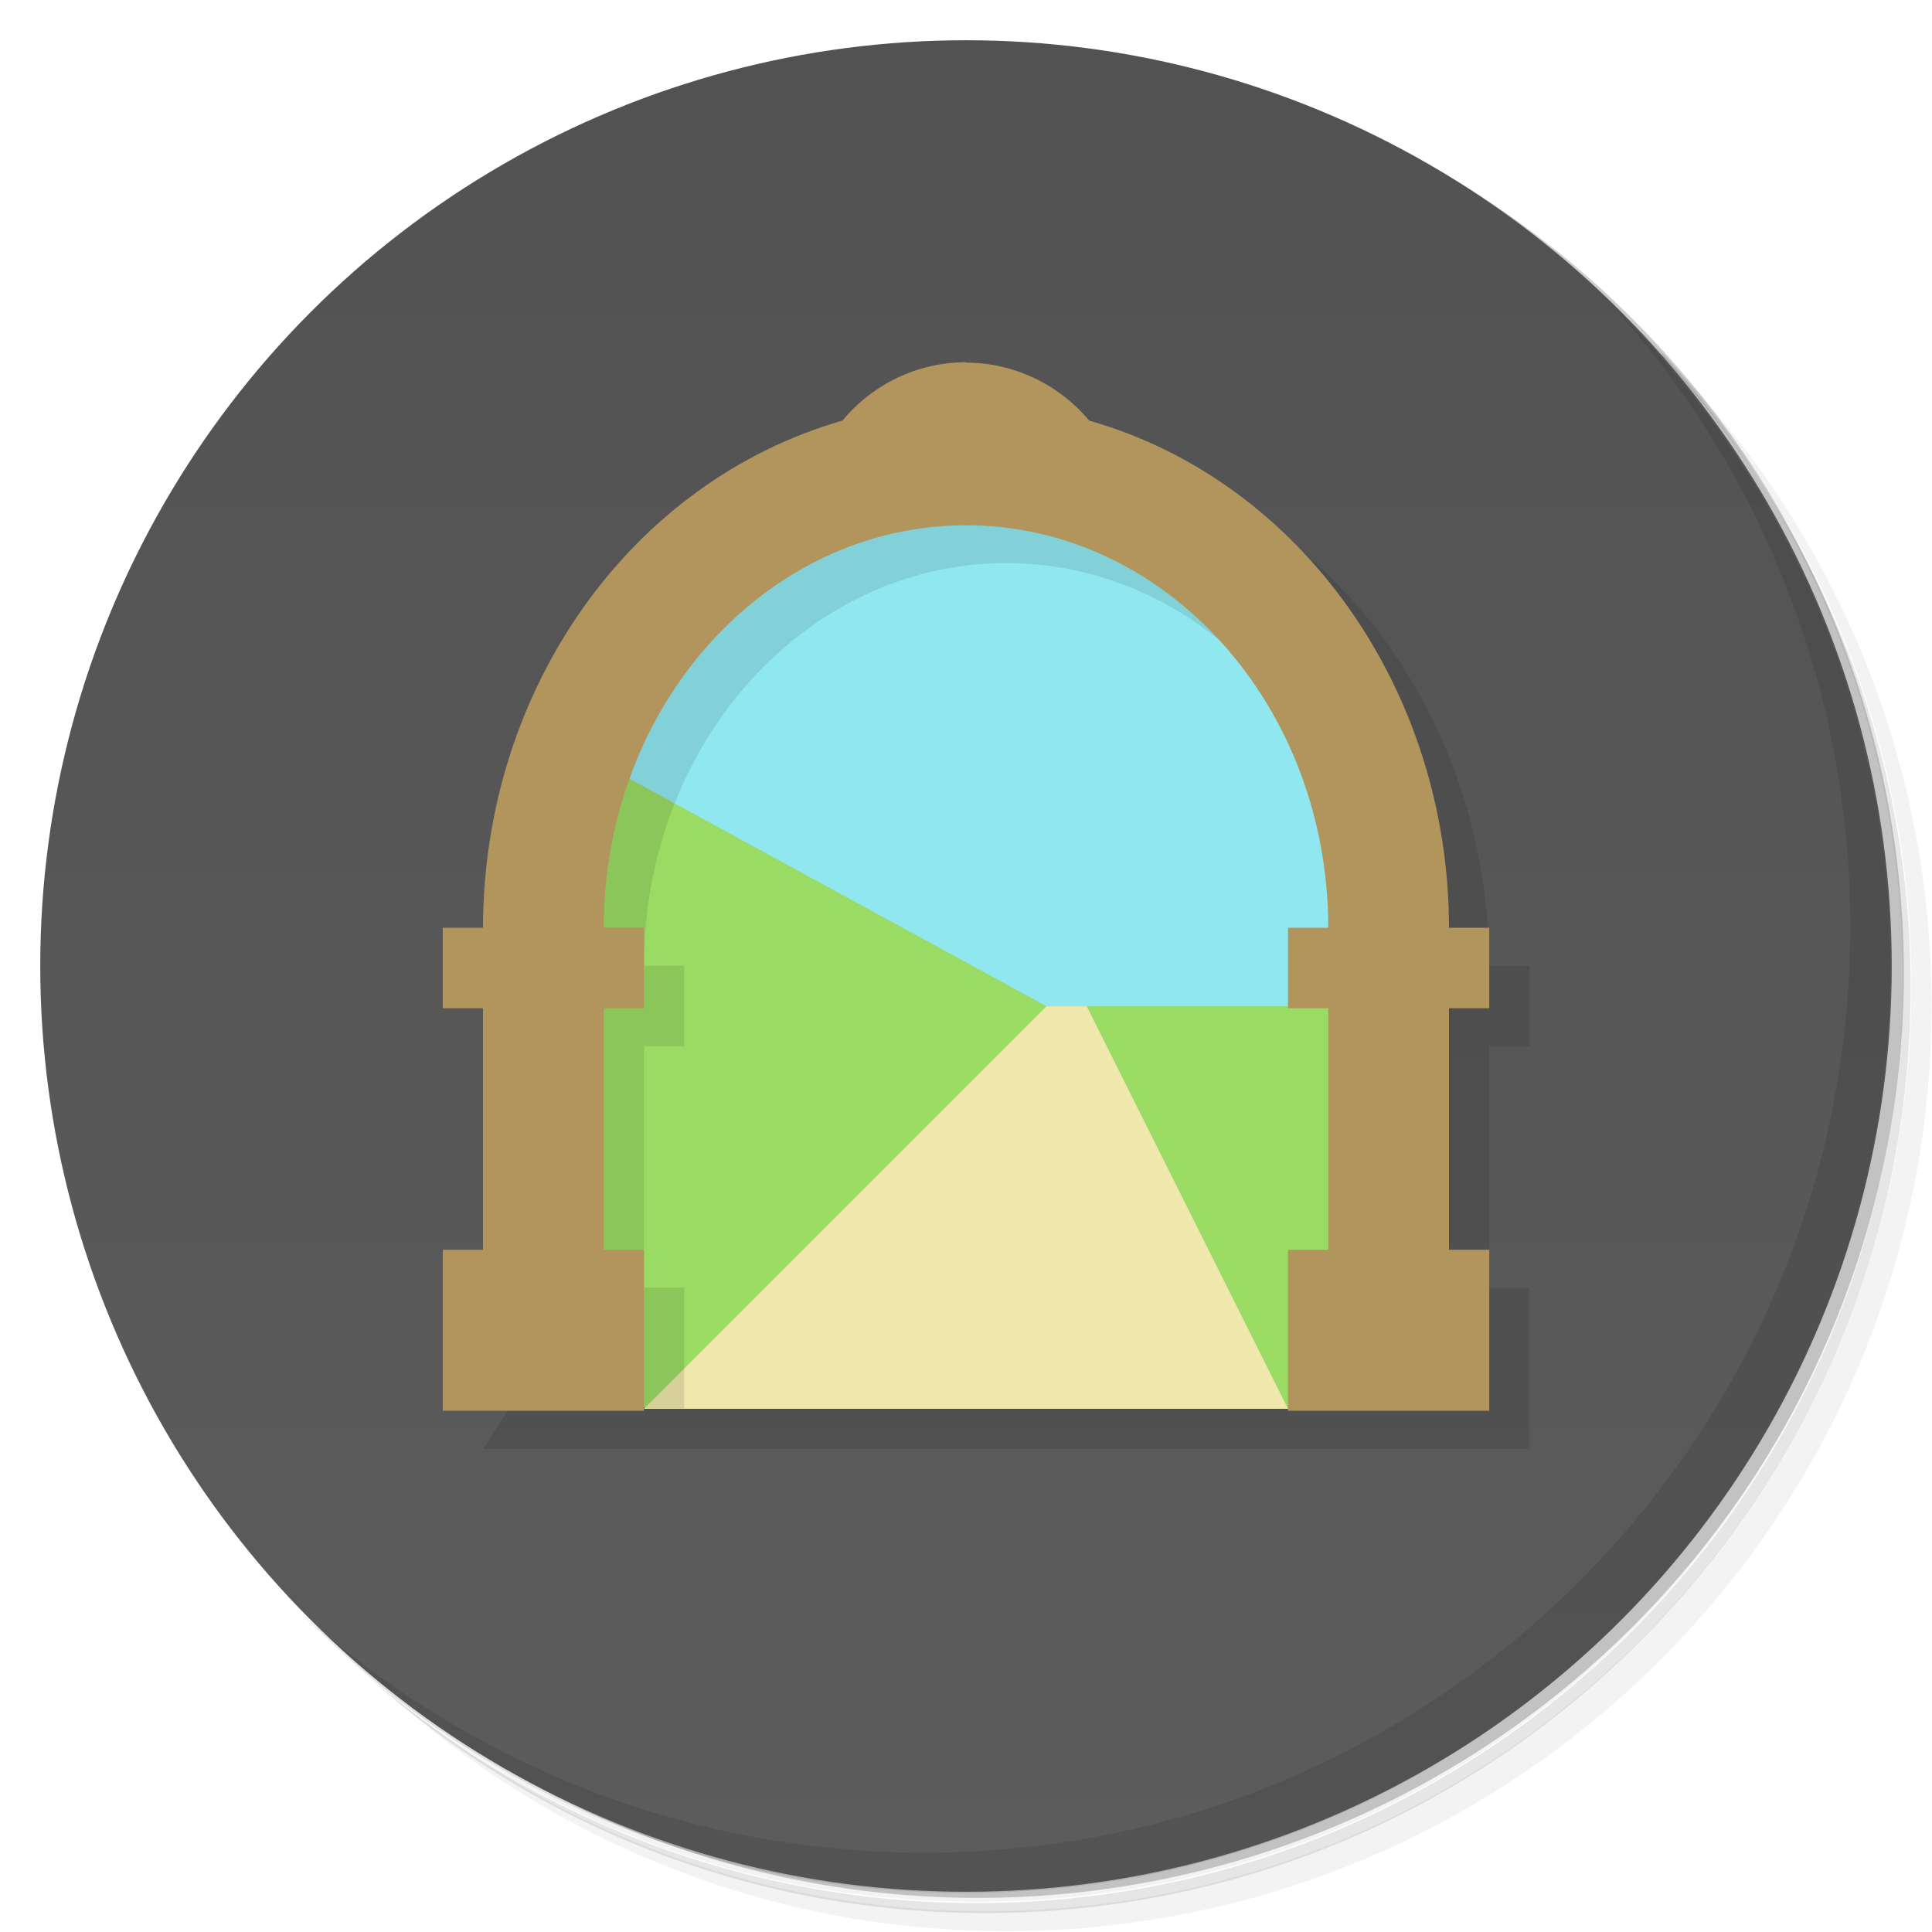 <?xml version="1.0" encoding="UTF-8"?>
<svg version="1.1" viewBox="0 0 48 48" xmlns="http://www.w3.org/2000/svg">
 <defs>
  <linearGradient id="bg" x2="0" y1="1" y2="47" gradientUnits="userSpaceOnUse">
   <stop style="stop-color:#525252" offset="0"/>
   <stop style="stop-color:#5c5c5c" offset="1"/>
  </linearGradient>
 </defs>
 <path d="m36.3 5c5.86 4.06 9.69 10.8 9.69 18.5 0 12.4-10.1 22.5-22.5 22.5-7.67 0-14.4-3.83-18.5-9.69 1.04 1.82 2.31 3.5 3.78 4.97 4.08 3.71 9.51 5.97 15.5 5.97 12.7 0 23-10.3 23-23 0-5.95-2.26-11.4-5.97-15.5-1.47-1.48-3.15-2.74-4.97-3.78zm4.97 3.78c3.85 4.11 6.22 9.64 6.22 15.7 0 12.7-10.3 23-23 23-6.08 0-11.6-2.36-15.7-6.22 4.16 4.14 9.88 6.72 16.2 6.72 12.7 0 23-10.3 23-23 0-6.34-2.58-12.1-6.72-16.2z" style="opacity:.05"/>
 <path d="m41.3 8.78c3.71 4.08 5.97 9.51 5.97 15.5 0 12.7-10.3 23-23 23-5.95 0-11.4-2.26-15.5-5.97 4.11 3.85 9.64 6.22 15.7 6.22 12.7 0 23-10.3 23-23 0-6.08-2.36-11.6-6.22-15.7z" style="opacity:.1"/>
 <path d="m31.2 2.38c8.62 3.15 14.8 11.4 14.8 21.1 0 12.4-10.1 22.5-22.5 22.5-9.71 0-18-6.14-21.1-14.8a23 23 0 0 0 44.9-7 23 23 0 0 0-16-21.9z" style="opacity:.2"/>
 <circle cx="24" cy="24" r="23" style="fill:url(#bg)"/>
 <path d="m40 7.53c3.71 4.08 5.97 9.51 5.97 15.5 0 12.7-10.3 23-23 23-5.95 0-11.4-2.26-15.5-5.97 4.18 4.29 10 6.97 16.5 6.97 12.7 0 23-10.3 23-23 0-6.46-2.68-12.3-6.97-16.5z" style="opacity:.1"/>
 <path d="m12 36h26v-4h-1v-6h1v-2h-1c-0.003-5.9-3.67-11.1-8.94-12.6z" style="opacity:.1"/>
 <ellipse cx="24" cy="20" rx="10" ry="9" style="fill:#90e7f0"/>
 <path d="m15 19 11 6h8.66l-2.44 10h-16.2l-3-5.79z" style="fill:#9adb64"/>
 <path d="m26 25h1l5 10h-16z" style="fill:#efe7ac"/>
 <path d="m24 11-10 7-1 11.2 3 5.79h1v-3h-1v-6h1v-2h-1c0-5.52 4.03-10 9-10 4.3 0 7.89 3.35 8.78 7.83 0.143-0.603 0.216-1.22 0.219-1.83 0-4.97-10-9-10-9z" style="opacity:.1"/>
 <path d="m24 9c-1.19-2.9e-4 -2.31 0.534-3.07 1.45-5.26 1.51-8.92 6.66-8.93 12.6h-1v2h1v6h-1v4h5v-4h-1v-6h1v-2h-1c0-5.52 4.03-10 9-10s9 4.48 9 10h-1v2h1v6h-1v4h5v-4h-1v-6h1v-2h-1c-0.003-5.9-3.67-11.1-8.94-12.6-0.757-0.907-1.88-1.44-3.06-1.44z" style="fill:#b2945d"/>
</svg>
